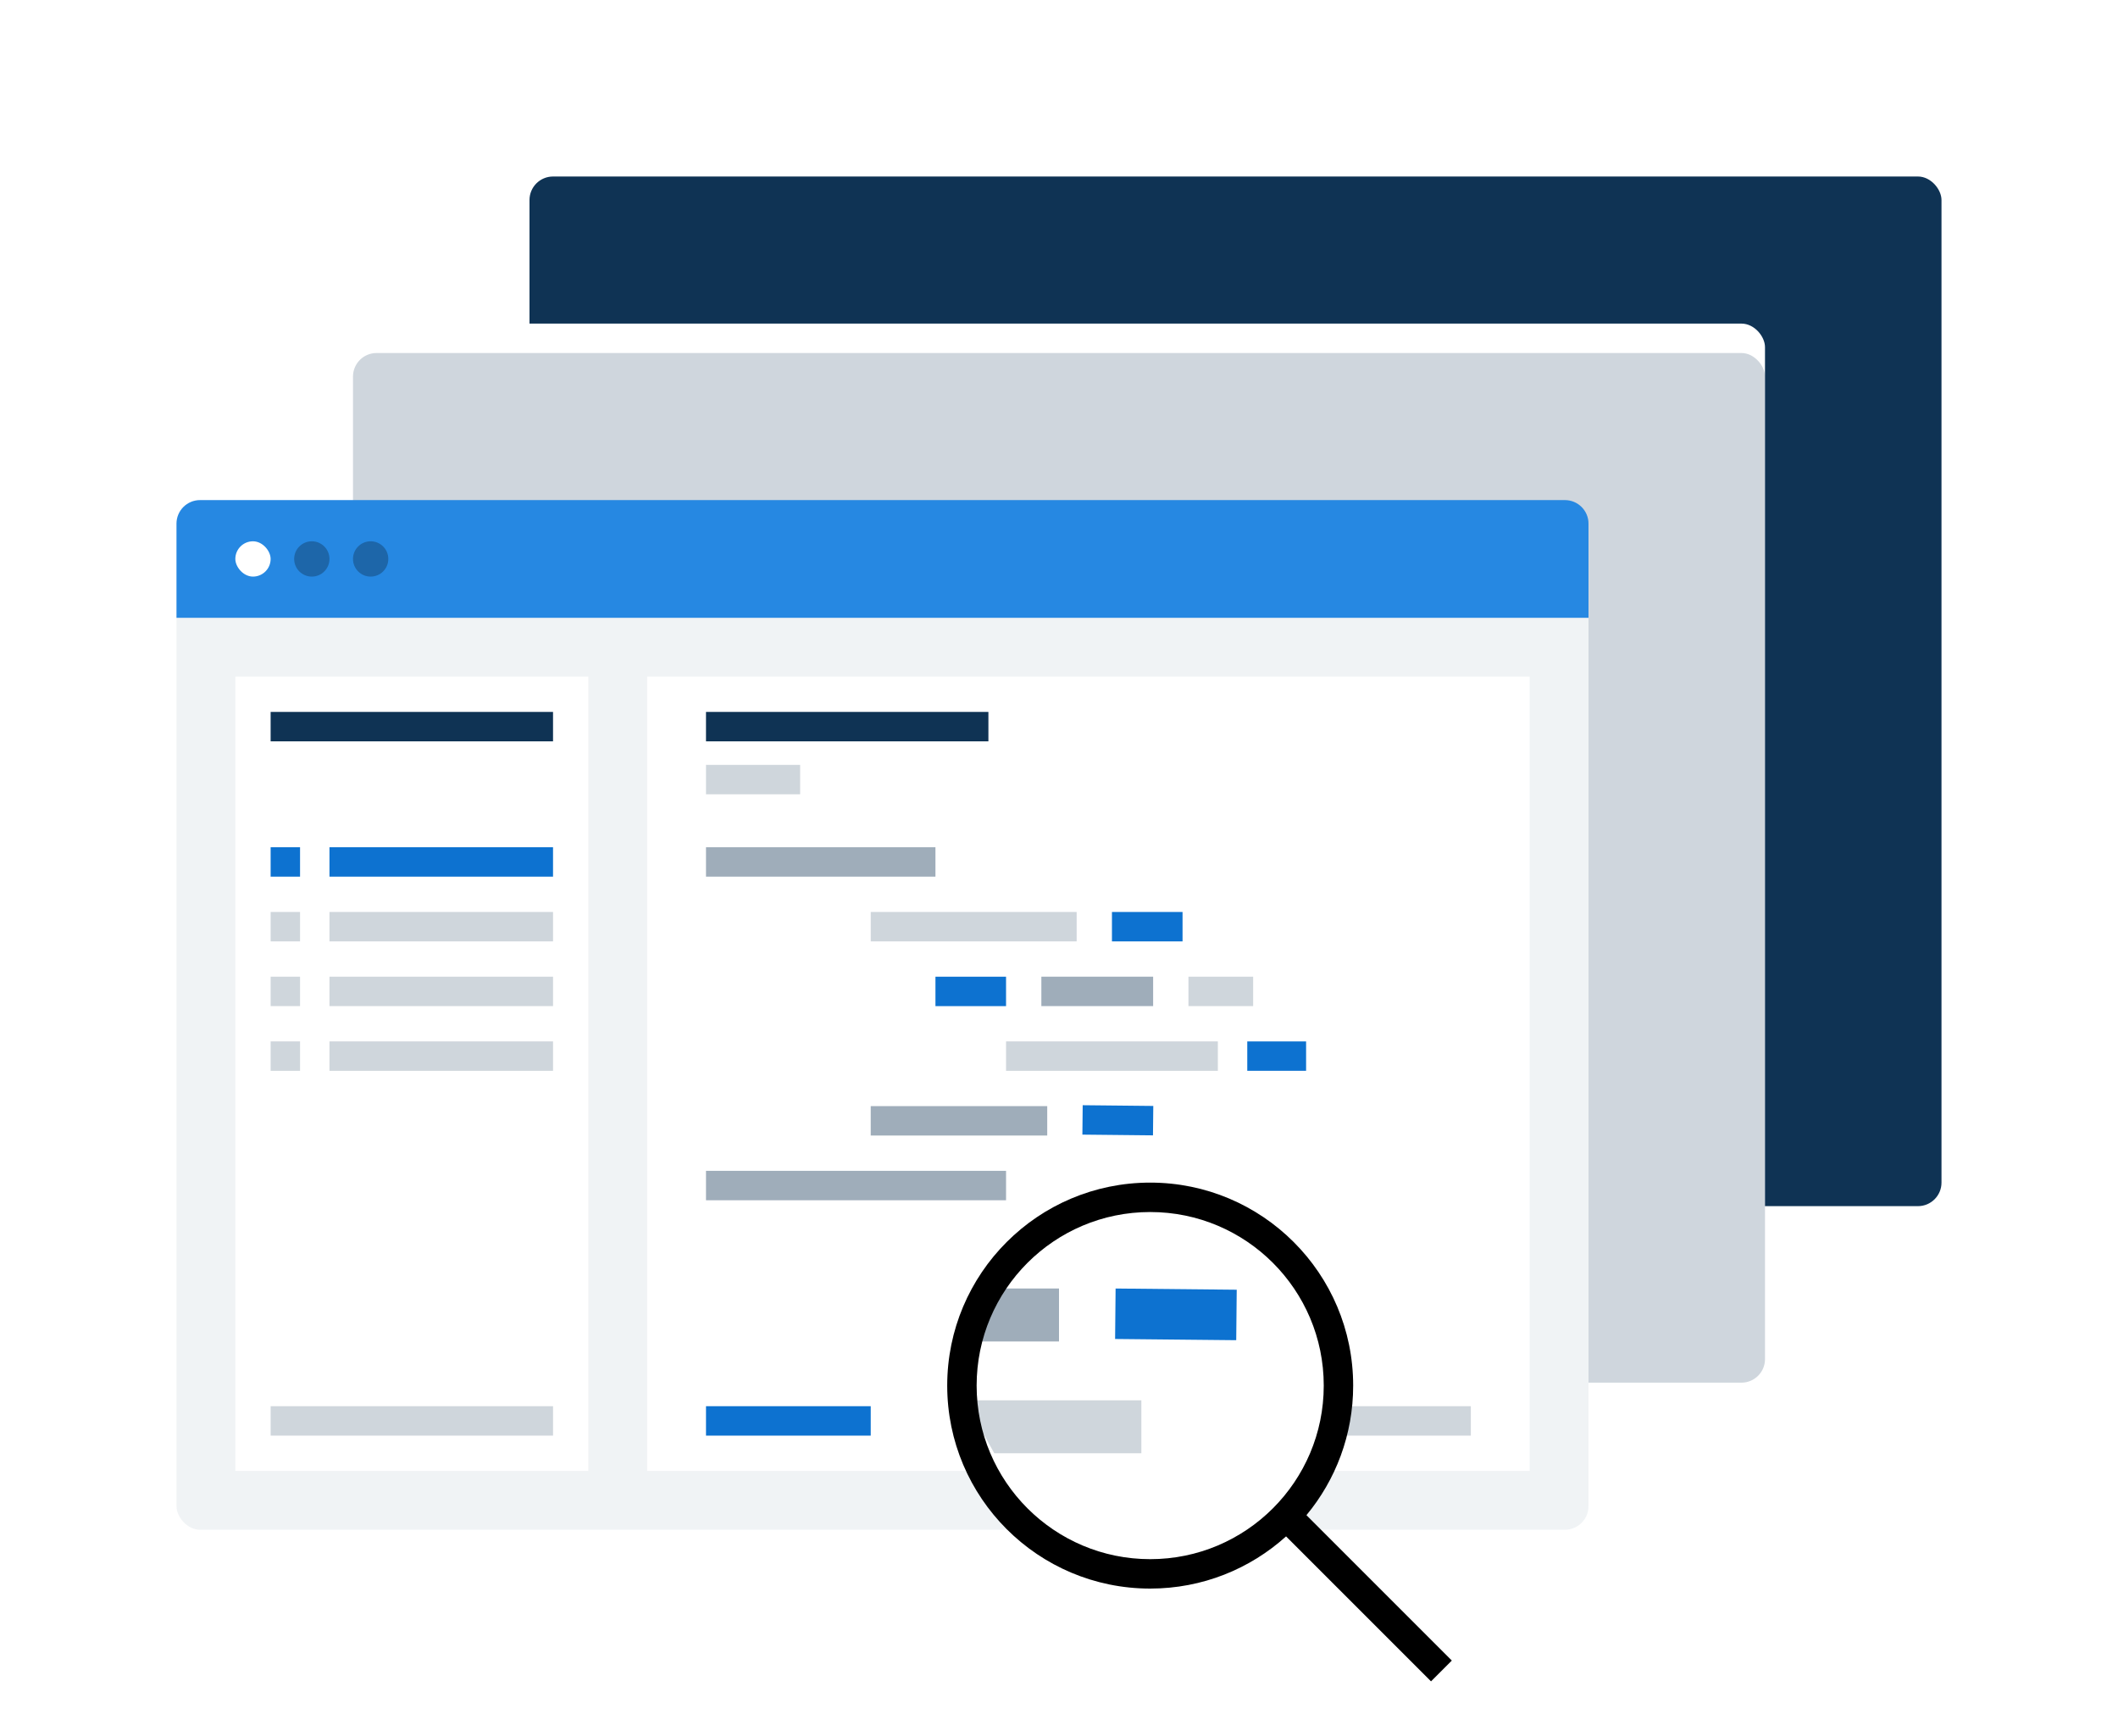 <svg viewBox="0 0 360 295" fill="none" xmlns="http://www.w3.org/2000/svg">
<g filter="url(#filter0_d)">
<rect x="90" y="25" width="240" height="175" rx="4" fill="#0F3354"/>
</g>
<rect x="60" y="55" width="240" height="175" rx="4" fill="white"/>
<g opacity="0.2" filter="url(#filter1_d)">
<rect x="60" y="55" width="240" height="175" rx="4" fill="#0F3354"/>
</g>
<g filter="url(#filter2_d)">
<rect x="30" y="85" width="240" height="175" rx="4" fill="white"/>
</g>
<rect opacity="0.06" x="30" y="85" width="240" height="175" rx="4" fill="#0F3354"/>
<path d="M30 89C30 86.791 31.791 85 34 85H266C268.209 85 270 86.791 270 89V105H30V89Z" fill="#2688E2"/>
<rect x="40" y="92" width="6" height="6" rx="3" fill="white"/>
<path opacity="0.4" fill-rule="evenodd" clip-rule="evenodd" d="M53 92C51.343 92 50 93.343 50 95C50 96.657 51.343 98 53 98C54.657 98 56 96.657 56 95C56 93.343 54.657 92 53 92ZM63 92C61.343 92 60 93.343 60 95C60 96.657 61.343 98 63 98C64.657 98 66 96.657 66 95C66 93.343 64.657 92 63 92Z" fill="#0F3354"/>
<rect x="40" y="115" width="60" height="135" fill="white"/>
<rect x="110" y="115" width="150" height="135" fill="white"/>
<path fill-rule="evenodd" clip-rule="evenodd" d="M94 126H46V121H94V126ZM168 126H120V121H168V126Z" fill="#0F3354"/>
<path opacity="0.4" fill-rule="evenodd" clip-rule="evenodd" d="M159 149H120V144H159V149ZM196 171H177V166H196V171ZM148 193H178V188H148V193ZM171 204H120V199H171V204Z" fill="#0F3354"/>
<path fill-rule="evenodd" clip-rule="evenodd" d="M46 149H51V144H46V149ZM56 149H94V144H56V149ZM201 160H189V155H201V160ZM159 171H171V166H159V171ZM222 182H212V177H222V182ZM183.975 192.844L195.974 192.969L196.026 187.969L184.027 187.845L183.975 192.844ZM148 244H120V239H148V244Z" fill="#0D72D0"/>
<path opacity="0.2" fill-rule="evenodd" clip-rule="evenodd" d="M136 135H120V130H136V135ZM51 160H46V155H51V160ZM51 171H46V166H51V171ZM46 182H51V177H46V182ZM94 160H56V155H94V160ZM56 171H94V166H56V171ZM94 182H56V177H94V182ZM46 244H94V239H46V244ZM148 160H183V155H148V160ZM213 171H202V166H213V171ZM171 182H207V177H171V182ZM250 244H228V239H250V244Z" fill="#0F3354"/>
<rect x="163" y="204" width="65" height="63" rx="31.5" fill="white"/>
<path opacity="0.4" d="M166 228H180V219H169L166 228Z" fill="#0F3354"/>
<path opacity="0.2" d="M194 247H169L164 238H194V247Z" fill="#0F3354"/>
<rect width="20.588" height="8.578" transform="matrix(1 0.01 0.01 -1 189.535 227.578)" fill="#0D72D0"/>
<path fill-rule="evenodd" clip-rule="evenodd" d="M195.5 265C179.208 265 166 251.792 166 235.5C166 219.208 179.208 206 195.5 206C211.792 206 225 219.208 225 235.5C225 251.792 211.792 265 195.5 265ZM161 235.5C161 216.446 176.446 201 195.5 201C214.554 201 230 216.446 230 235.5C230 243.872 227.018 251.548 222.058 257.522L246.768 282.232L243.232 285.768L218.595 261.13C212.48 266.644 204.382 270 195.5 270C176.446 270 161 254.554 161 235.5Z" fill="black"/>
<defs>
<filter id="filter0_d" x="60" y="0" width="300" height="235" filterUnits="userSpaceOnUse" color-interpolation-filters="sRGB">
<feFlood flood-opacity="0" result="BackgroundImageFix"/>
<feColorMatrix in="SourceAlpha" type="matrix" values="0 0 0 0 0 0 0 0 0 0 0 0 0 0 0 0 0 0 127 0"/>
<feOffset dy="5"/>
<feGaussianBlur stdDeviation="15"/>
<feColorMatrix type="matrix" values="0 0 0 0 0 0 0 0 0 0 0 0 0 0 0 0 0 0 0.12 0"/>
<feBlend mode="normal" in2="BackgroundImageFix" result="effect1_dropShadow"/>
<feBlend mode="normal" in="SourceGraphic" in2="effect1_dropShadow" result="shape"/>
</filter>
<filter id="filter1_d" x="30" y="30" width="300" height="235" filterUnits="userSpaceOnUse" color-interpolation-filters="sRGB">
<feFlood flood-opacity="0" result="BackgroundImageFix"/>
<feColorMatrix in="SourceAlpha" type="matrix" values="0 0 0 0 0 0 0 0 0 0 0 0 0 0 0 0 0 0 127 0"/>
<feOffset dy="5"/>
<feGaussianBlur stdDeviation="15"/>
<feColorMatrix type="matrix" values="0 0 0 0 0 0 0 0 0 0 0 0 0 0 0 0 0 0 0.12 0"/>
<feBlend mode="normal" in2="BackgroundImageFix" result="effect1_dropShadow"/>
<feBlend mode="normal" in="SourceGraphic" in2="effect1_dropShadow" result="shape"/>
</filter>
<filter id="filter2_d" x="0" y="60" width="300" height="235" filterUnits="userSpaceOnUse" color-interpolation-filters="sRGB">
<feFlood flood-opacity="0" result="BackgroundImageFix"/>
<feColorMatrix in="SourceAlpha" type="matrix" values="0 0 0 0 0 0 0 0 0 0 0 0 0 0 0 0 0 0 127 0"/>
<feOffset dy="5"/>
<feGaussianBlur stdDeviation="15"/>
<feColorMatrix type="matrix" values="0 0 0 0 0 0 0 0 0 0 0 0 0 0 0 0 0 0 0.12 0"/>
<feBlend mode="normal" in2="BackgroundImageFix" result="effect1_dropShadow"/>
<feBlend mode="normal" in="SourceGraphic" in2="effect1_dropShadow" result="shape"/>
</filter>
</defs>
</svg>
